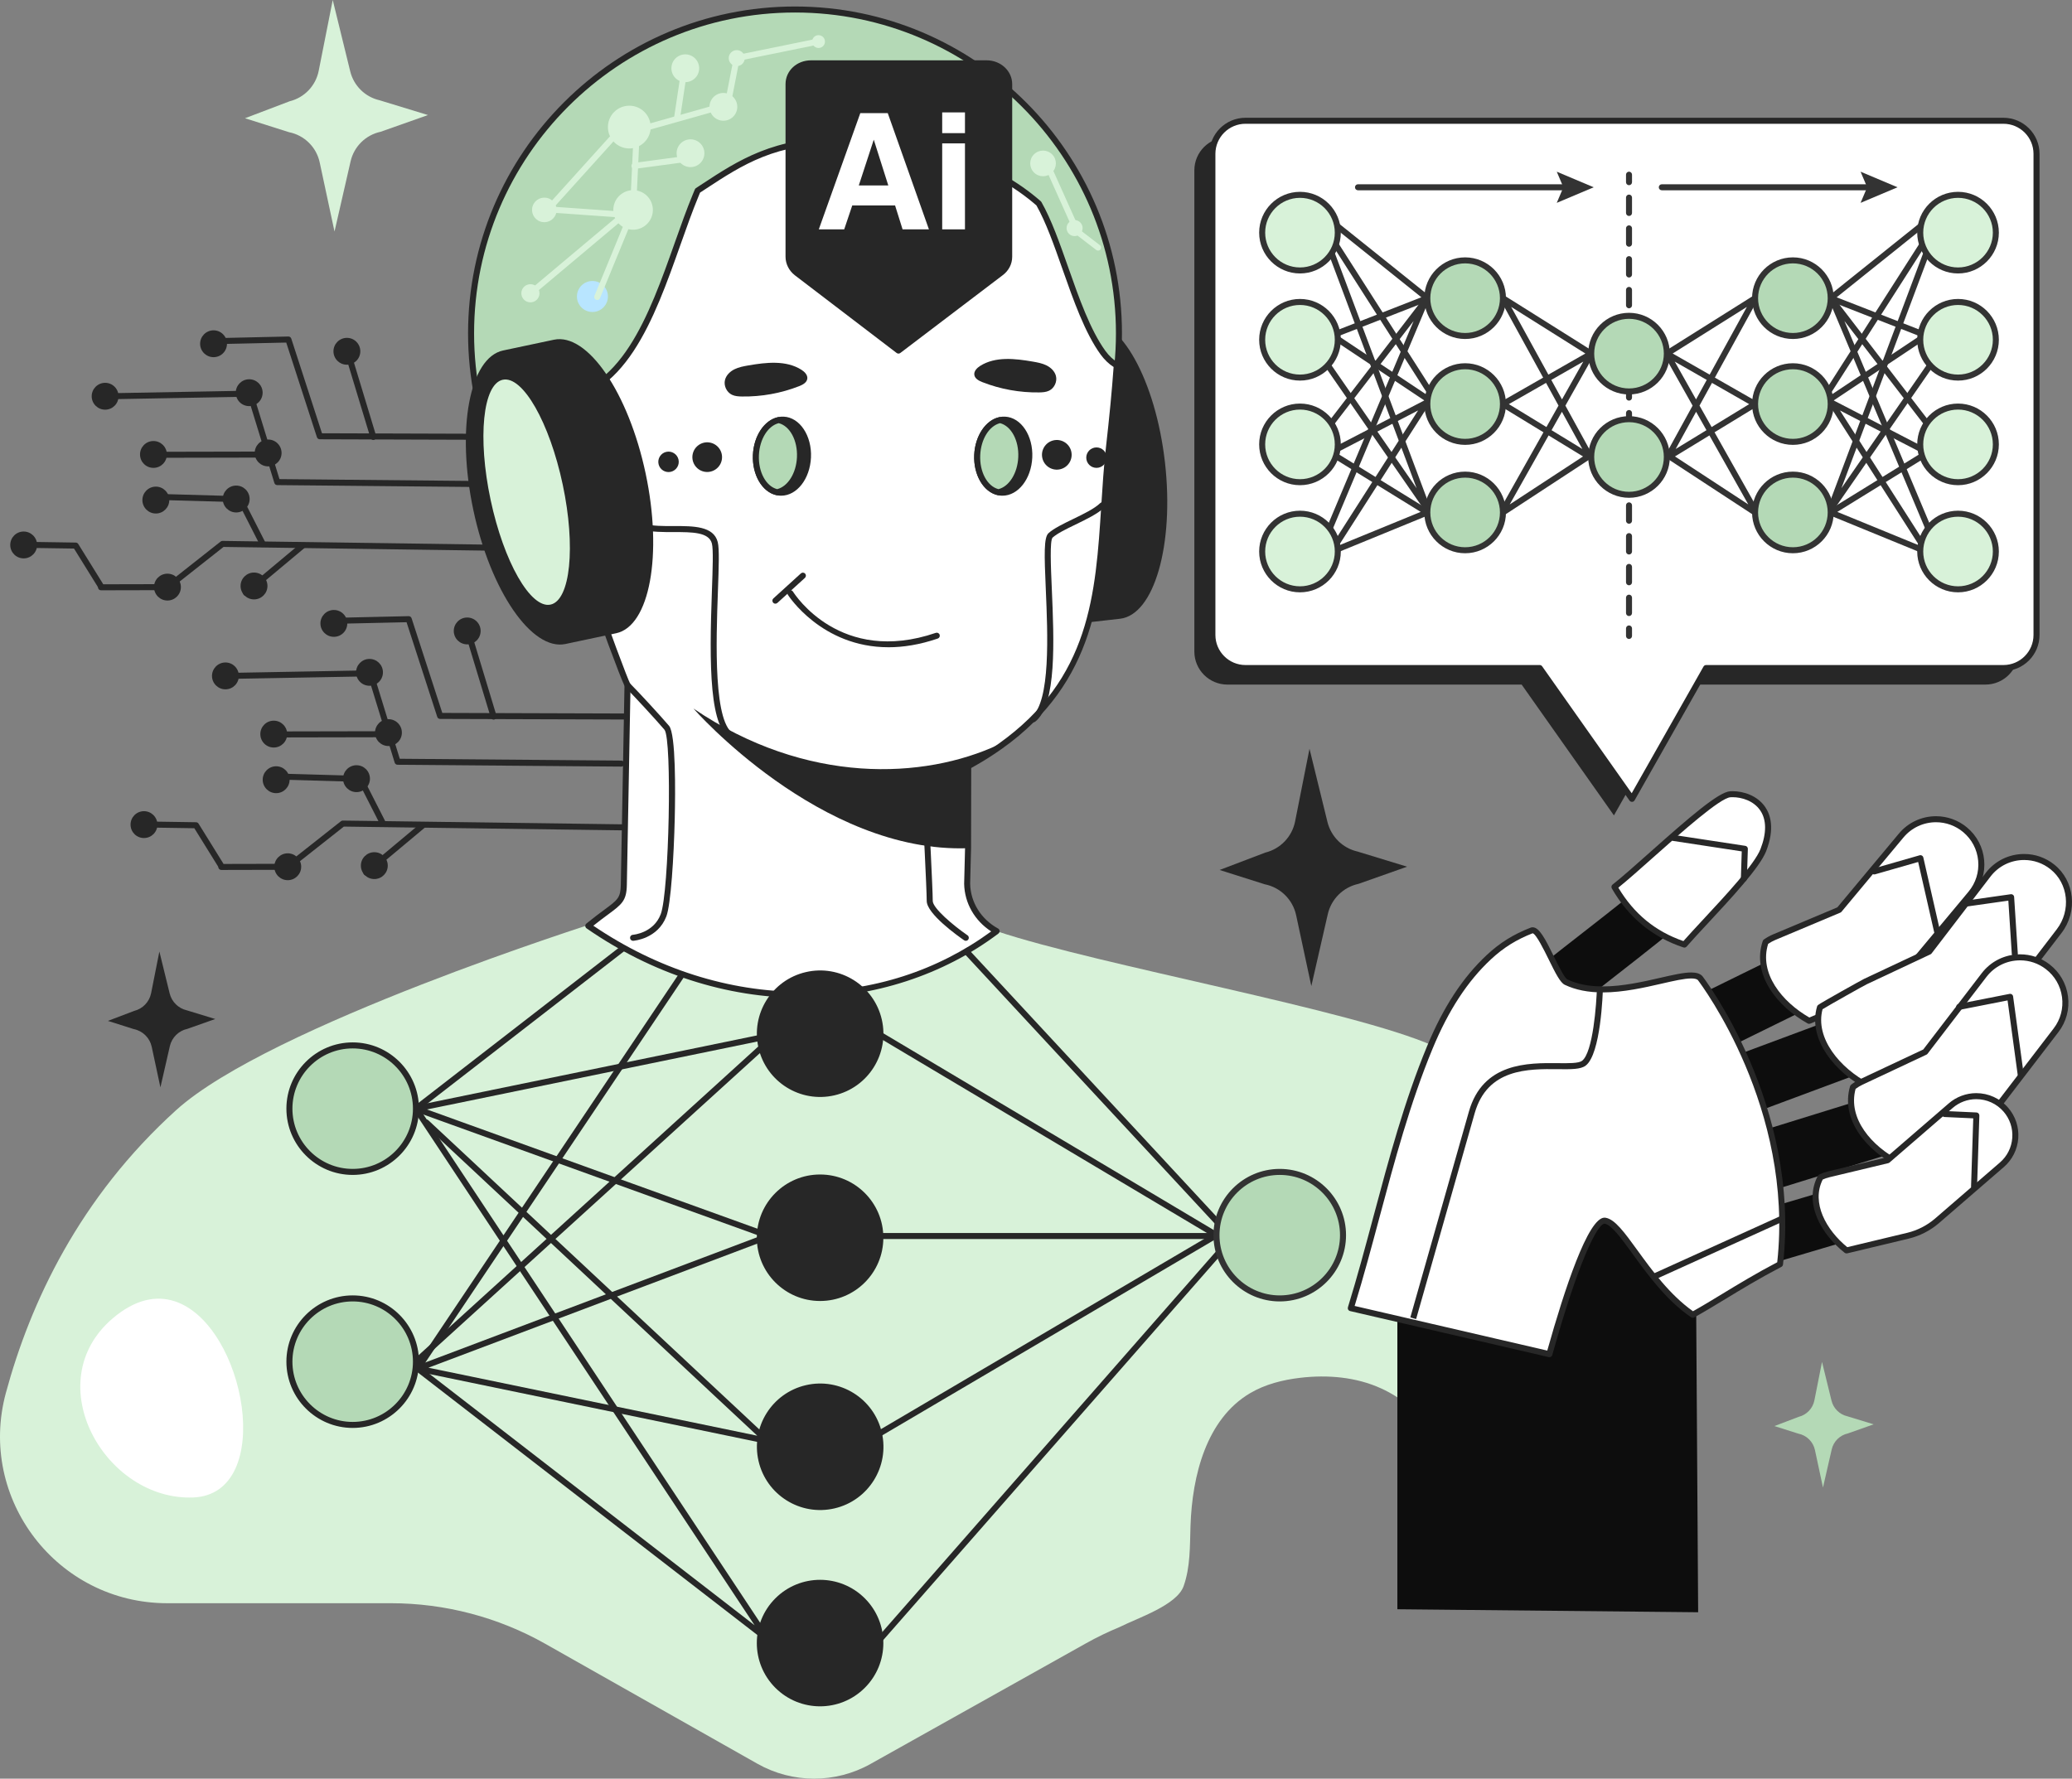 <?xml version="1.0" encoding="UTF-8"?><svg id="Layer_2" xmlns="http://www.w3.org/2000/svg" xmlns:xlink="http://www.w3.org/1999/xlink" viewBox="0 0 2157.63 1852.63"><rect x="0" y="0" width="2157.63" height="1852.63" fill="#808080" stroke="none"/><defs><clipPath id="clippath"><rect x="844.37" y="84.1" width="238.02" height="196.14" style="fill:none; stroke-width:0px;"/></clipPath><clipPath id="clippath-1"><rect x="844.37" y="84.1" width="238.02" height="196.14" style="fill:none; stroke-width:0px;"/></clipPath></defs><g id="_ÎÓÈ_1"><path d="M1232.54,1652.07c7.09-19.9,6.46-41.56,7.16-62.68,1.76-52.71,16.59-111.36,61.97-138.23,15.82-9.37,34.08-13.94,52.35-16.08,28.46-3.33,58.1-.84,84.17,11.05,40.84,18.62,68.33,57.64,90.24,96.82,15.03,26.87,28.72,55.94,28.58,86.74-.06,13.82-3.7,28.01-10.35,40.2h71.33s-40.72-542.89-125.28-580.48c-84.57-37.58-346.62-83.52-454.93-119.54l-415.78-9.4s-341.5,107.94-438.49,195.75c-100.89,91.35-151.93,200.49-177.4,294.64-29.88,110.43,53.63,219.02,168.03,219.02h232.89c56.41,0,111.86,14.59,160.96,42.36l220.69,124.81c36.53,20.66,81.19,20.75,117.81.25l224.54-125.74c11.28-6.31,22.9-11.9,34.77-16.82,19.14-9.65,59.66-22.75,66.76-42.69Z" style="fill:#d8f2d9; stroke-width:0px;"/><path d="M396.31,137.27l49.34-17.44-50.41-15.41c-15.04-3.44-26.85-15.07-30.53-30.06L346.48,0l-14.62,73.8c-3.08,15.56-14.9,27.92-30.31,31.7l-46.42,17.66,45.81,14.52c15.99,3.17,28.56,15.55,31.97,31.48l15.43,72.01,16.74-73.11c3.54-15.46,15.72-27.47,31.23-30.8Z" style="fill:#d8f2d9; stroke-width:0px;"/><path d="M1924.34,1493.01l26.76-9.46-27.34-8.36c-8.16-1.87-14.56-8.18-16.56-16.3l-9.89-40.34-7.93,40.03c-1.67,8.44-8.08,15.15-16.44,17.2l-25.18,9.58,24.85,7.88c8.67,1.72,15.49,8.43,17.34,17.08l8.37,39.06,9.08-39.66c1.92-8.39,8.53-14.9,16.94-16.7Z" style="fill:#b4d9b6; stroke-width:0px;"/><path d="M1414.68,920.6l50.56-17.87-51.65-15.79c-15.41-3.53-27.51-15.45-31.28-30.8l-18.69-76.2-14.99,75.62c-3.16,15.94-15.27,28.61-31.06,32.49l-47.56,18.1,46.94,14.88c16.38,3.25,29.26,15.93,32.76,32.26l15.81,73.79,17.15-74.92c3.63-15.84,16.11-28.15,32-31.56Z" style="fill:#272727; stroke-width:0px;"/><path d="M195.2,1071.61l28.94-10.23-29.57-9.04c-8.82-2.02-15.75-8.84-17.91-17.63l-10.7-43.62-8.58,43.29c-1.81,9.13-8.74,16.38-17.78,18.6l-27.23,10.36,26.87,8.52c9.38,1.86,16.75,9.12,18.75,18.47l9.05,42.24,9.82-42.89c2.08-9.07,9.22-16.12,18.32-18.06Z" style="fill:#272727; stroke-width:0px;"/><path d="M798.86,1710.05c-.67,0-1.35-.22-1.91-.65l-363.92-281.45c-1.31-1.01-1.61-2.85-.69-4.22l88.16-131.41-89.96-135.83c-.91-1.37-.6-3.2.69-4.21l381.85-295.8c1.21-.94,2.93-.86,4.06.19,1.12,1.05,1.32,2.76.46,4.03l-289.57,431.63,273.15,412.41c.54.56.88,1.33.88,2.17,0,1.73-1.4,3.13-3.13,3.13h-.06ZM439.17,1424.78l346.61,268.06-261.54-394.87-85.07,126.81ZM437.36,1155.45l86.91,131.23,277.33-413.38-364.25,282.16Z" style="fill:#272727; stroke-width:0px;"/><path d="M798.86,1503.88c-.21,0-.42-.02-.63-.06l-363.92-75.29c-1.37-.28-2.38-1.43-2.49-2.82-.11-1.39.71-2.68,2.02-3.17l197.1-74.4-57.19-53.43-138.49,125.9c-1.28,1.16-3.26,1.07-4.43-.21-1.16-1.28-1.07-3.26.21-4.43l138.12-125.56-127.39-119.02c-1.26-1.18-1.33-3.16-.15-4.43,1.18-1.27,3.17-1.33,4.43-.15l127.76,119.37,60.88-55.35-202.61-73.14c-1.32-.48-2.16-1.77-2.06-3.17.1-1.4,1.12-2.56,2.49-2.84l374.68-77.08c1.39-.28,2.78.39,3.42,1.65.64,1.26.36,2.79-.69,3.74l-163.34,148.49,155.13,56c1.23.44,2.06,1.61,2.07,2.92,0,1.31-.8,2.49-2.02,2.95l-159.19,60.09,158.43,148.03c1.02.96,1.29,2.48.64,3.73-.54,1.05-1.63,1.69-2.78,1.69ZM446.14,1424.58l342.43,70.84-152.54-142.52-189.89,71.68ZM578.39,1290.48l59.07,55.19,154.14-58.18-150.26-54.24-62.96,57.23ZM444.66,1155.59l195.26,70.49,157.33-143.03-352.59,72.54Z" style="fill:#272727; stroke-width:0px;"/><path d="M901.04,1727.98c-.73,0-1.47-.26-2.06-.78-1.3-1.14-1.43-3.12-.29-4.42l379.99-433.51-386.48-416.75c-1.17-1.27-1.1-3.25.17-4.43,1.27-1.18,3.25-1.1,4.43.17l388.4,418.82c1.09,1.17,1.12,2.99.06,4.19l-381.85,435.63c-.62.71-1.49,1.07-2.36,1.07Z" style="fill:#272727; stroke-width:0px;"/><path d="M902.83,1503.88c-1.07,0-2.12-.55-2.7-1.54-.88-1.49-.38-3.41,1.11-4.29l359.36-211.55-361.17-215.11c-1.49-.89-1.97-2.81-1.09-4.29.89-1.49,2.81-1.98,4.29-1.09l365.71,217.82c.95.57,1.53,1.59,1.53,2.7,0,1.1-.59,2.13-1.54,2.69l-363.92,214.23c-.5.29-1.05.43-1.58.43Z" style="fill:#272727; stroke-width:0px;"/><path d="M1282.89,1290.55h-374.68c-1.73,0-3.13-1.4-3.13-3.13s1.4-3.13,3.13-3.13h374.68c1.73,0,3.13,1.4,3.13,3.13s-1.4,3.13-3.13,3.13Z" style="fill:#272727; stroke-width:0px;"/><circle cx="367.26" cy="1154.76" r="65.88" transform="translate(-255.48 115.27) rotate(-13.28)" style="fill:#b4d9b6; stroke-width:0px;"/><path d="M367.26,1223.77c-38.06,0-69.02-30.96-69.02-69.02s30.96-69.01,69.02-69.01,69.01,30.96,69.01,69.01-30.96,69.02-69.01,69.02ZM367.26,1092.01c-34.6,0-62.75,28.15-62.75,62.75s28.15,62.75,62.75,62.75,62.75-28.15,62.75-62.75-28.15-62.75-62.75-62.75Z" style="fill:#272727; stroke-width:0px;"/><circle cx="367.26" cy="1418.29" r="65.88" style="fill:#b4d9b6; stroke-width:0px;"/><path d="M367.26,1487.3c-38.06,0-69.02-30.96-69.02-69.02s30.96-69.02,69.02-69.02,69.01,30.96,69.01,69.02-30.96,69.02-69.01,69.02ZM367.26,1355.54c-34.6,0-62.75,28.15-62.75,62.75s28.15,62.75,62.75,62.75,62.75-28.15,62.75-62.75-28.15-62.75-62.75-62.75Z" style="fill:#272727; stroke-width:0px;"/><circle cx="853.98" cy="1711.4" r="65.88" transform="translate(-960.02 1105.11) rotate(-45)" style="fill:#272727; stroke-width:0px;"/><circle cx="853.98" cy="1507.03" r="65.88" transform="translate(-318.36 231.87) rotate(-13.06)" style="fill:#272727; stroke-width:0px;"/><circle cx="853.98" cy="1289.21" r="65.88" style="fill:#272727; stroke-width:0px;"/><circle cx="853.98" cy="810.79" r="65.88" transform="translate(-161.08 213.87) rotate(-13.06)" style="fill:#b8e5ff; stroke-width:0px;"/><path d="M853.98,879.81c-38.06,0-69.02-30.96-69.02-69.01s30.96-69.02,69.02-69.02,69.01,30.96,69.01,69.02-30.96,69.01-69.01,69.01ZM853.98,748.04c-34.6,0-62.75,28.15-62.75,62.75s28.15,62.75,62.75,62.75,62.75-28.15,62.75-62.75-28.15-62.75-62.75-62.75Z" style="fill:#272727; stroke-width:0px;"/><path d="M490.45,507.2h-.03l-201.75-1.92c-1.36-.01-2.56-.91-2.96-2.21l-27.59-89.86-150.3,2.75h-.06c-1.7,0-3.1-1.36-3.13-3.07-.03-1.73,1.35-3.16,3.07-3.19l152.66-2.8h.06c1.37,0,2.59.9,2.99,2.21l27.6,89.92,199.46,1.9c1.73.02,3.12,1.43,3.1,3.16-.02,1.72-1.42,3.1-3.13,3.1Z" style="fill:#272727; stroke-width:0px;"/><path d="M156.36,476.85c-1.73,0-3.13-1.4-3.13-3.13,0-1.73,1.39-3.14,3.13-3.14l118.87-.24h0c1.73,0,3.13,1.4,3.13,3.13,0,1.73-1.39,3.14-3.13,3.14l-118.87.24h0Z" style="fill:#272727; stroke-width:0px;"/><path d="M555.66,458.25h0l-222.67-.7c-1.35,0-2.55-.88-2.97-2.17l-31.95-98.57-77.5,1.75h-.07c-1.7,0-3.09-1.36-3.13-3.06-.04-1.73,1.33-3.16,3.06-3.2l79.83-1.8c1.42-.02,2.62.85,3.05,2.17l31.97,98.62,220.4.69c1.73,0,3.13,1.41,3.12,3.14,0,1.73-1.41,3.12-3.13,3.12Z" style="fill:#272727; stroke-width:0px;"/><path d="M105.17,614.85c-1.73,0-3.13-1.4-3.13-3.13,0-1.73,1.39-3.14,3.13-3.14l68.35-.16,56.24-44.36c.55-.44,1.24-.67,1.94-.67h.04l281.72,3.96c1.73.02,3.11,1.45,3.09,3.17-.02,1.73-1.53,3.18-3.17,3.09l-280.61-3.94-56.22,44.34c-.55.43-1.23.67-1.93.67l-69.43.16h0Z" style="fill:#272727; stroke-width:0px;"/><path d="M104.47,612.71c-1.05,0-2.07-.53-2.66-1.48l-24.74-39.86-52.35-.79c-1.73-.03-3.11-1.45-3.09-3.18.03-1.73,1.39-3.01,3.18-3.09l54.06.82c1.07.02,2.05.57,2.62,1.48l25.64,41.31c.91,1.47.46,3.4-1.01,4.31-.51.32-1.09.47-1.65.47Z" style="fill:#272727; stroke-width:0px;"/><path d="M273.7,569.82c-1.14,0-2.24-.62-2.8-1.71l-22.93-45.04-89.48-2.55c-1.73-.05-3.09-1.49-3.04-3.22.05-1.73,1.57-2.96,3.22-3.04l91.34,2.61c1.15.03,2.18.69,2.7,1.71l23.77,46.69c.78,1.54.17,3.43-1.37,4.21-.46.23-.94.34-1.42.34Z" style="fill:#272727; stroke-width:0px;"/><path d="M24.45,553.63c-7.73.1-13.89,6.46-13.78,14.18.1,7.73,6.42,13.89,14.15,13.79,7.72-.1,13.92-6.42,13.82-14.15-.1-7.73-6.46-13.92-14.18-13.82Z" style="fill:#272727; stroke-width:0px;"/><path d="M174.18,597.53c-7.73.1-13.92,6.42-13.82,14.15s6.46,13.92,14.18,13.82c7.73-.1,13.92-6.46,13.82-14.18-.1-7.73-6.46-13.89-14.18-13.79Z" style="fill:#272727; stroke-width:0px;"/><path d="M264.33,596.35c-7.73.1-13.92,6.42-13.82,14.15.1,7.73,6.46,13.92,14.18,13.82,7.73-.1,13.92-6.46,13.82-14.18-.1-7.73-6.46-13.89-14.18-13.79Z" style="fill:#272727; stroke-width:0px;"/><path d="M162.1,506.86c-7.72.1-13.92,6.46-13.82,14.18.1,7.73,6.46,13.92,14.18,13.82,7.73-.1,13.92-6.46,13.82-14.18s-6.46-13.92-14.18-13.82Z" style="fill:#272727; stroke-width:0px;"/><path d="M245.77,505.77c-7.73.1-13.92,6.46-13.82,14.18s6.46,13.92,14.18,13.82c7.72-.1,13.92-6.46,13.82-14.18-.1-7.73-6.46-13.92-14.18-13.82Z" style="fill:#272727; stroke-width:0px;"/><path d="M159.59,459.36c-7.73.1-13.89,6.46-13.78,14.18.1,7.73,6.42,13.89,14.15,13.79,7.72-.1,13.92-6.42,13.82-14.15-.1-7.73-6.46-13.92-14.18-13.82Z" style="fill:#272727; stroke-width:0px;"/><path d="M259.3,395.04c-7.72.1-13.89,6.42-13.79,14.15.1,7.76,6.42,13.92,14.15,13.82,7.73-.1,13.92-6.42,13.82-14.18-.1-7.73-6.46-13.89-14.18-13.79Z" style="fill:#272727; stroke-width:0px;"/><path d="M222.21,344.06c-7.72.1-13.92,6.46-13.82,14.18.1,7.73,6.46,13.89,14.18,13.79,7.73-.1,13.89-6.42,13.79-14.15-.1-7.73-6.42-13.92-14.15-13.82Z" style="fill:#272727; stroke-width:0px;"/><path d="M361.06,351.91c-7.72.1-13.92,6.46-13.82,14.18.1,7.73,6.46,13.89,14.18,13.79,7.73-.1,13.89-6.42,13.79-14.15-.1-7.73-6.42-13.92-14.15-13.82Z" style="fill:#272727; stroke-width:0px;"/><path d="M109.3,398.74c-7.73.1-13.92,6.46-13.82,14.18.1,7.73,6.46,13.89,14.18,13.79,7.72-.1,13.89-6.42,13.79-14.15-.1-7.73-6.42-13.92-14.15-13.82Z" style="fill:#272727; stroke-width:0px;"/><path d="M279.05,457.8c-7.73.1-13.92,6.46-13.82,14.18.1,7.73,6.46,13.89,14.18,13.79,7.72-.1,13.89-6.42,13.79-14.15-.1-7.73-6.42-13.92-14.15-13.82Z" style="fill:#272727; stroke-width:0px;"/><path d="M388.75,458.26c-1.35,0-2.59-.87-3-2.22l-27.53-90.97c-.5-1.66.43-3.4,2.09-3.91,1.66-.5,3.4.43,3.91,2.09l27.53,90.97c.5,1.66-.43,3.4-2.09,3.91-.3.09-.61.13-.91.13Z" style="fill:#272727; stroke-width:0px;"/><path d="M256.21,620.69c-.9,0-1.79-.38-2.41-1.12-1.11-1.33-.93-3.3.39-4.41l59.07-49.36c1.34-1.11,3.31-.93,4.41.39,1.11,1.33.93,3.3-.39,4.41l-59.07,49.36c-.59.49-1.3.73-2.01.73Z" style="fill:#272727; stroke-width:0px;"/><path d="M647.05,798.48h-.02l-233.07-1.92c-1.37-.01-2.57-.91-2.97-2.21l-27.59-89.86-150.3,2.75h-.06c-1.7,0-3.1-1.36-3.13-3.07-.03-1.73,1.35-3.16,3.07-3.19l152.66-2.8h.06c1.37,0,2.59.9,2.99,2.21l27.6,89.92,230.77,1.9c1.73.02,3.12,1.43,3.11,3.16-.02,1.72-1.41,3.11-3.13,3.11Z" style="fill:#272727; stroke-width:0px;"/><path d="M281.64,768.13c-1.73,0-3.13-1.4-3.13-3.13,0-1.73,1.39-3.14,3.13-3.14l118.87-.24c1.77.06,3.14,1.39,3.14,3.13,0,1.73-1.39,3.14-3.13,3.14l-118.87.24h0Z" style="fill:#272727; stroke-width:0px;"/><path d="M680.95,749.53h0l-222.67-.7c-1.35,0-2.55-.88-2.97-2.17l-31.95-98.57-77.5,1.75h-.07c-1.7,0-3.09-1.35-3.13-3.06-.04-1.73,1.33-3.16,3.06-3.2l79.83-1.8c1.32-.07,2.62.85,3.05,2.17l31.97,98.62,220.4.69c1.73,0,3.13,1.41,3.12,3.14,0,1.73-1.41,3.12-3.13,3.12Z" style="fill:#272727; stroke-width:0px;"/><path d="M230.46,906.14c-1.73,0-3.13-1.4-3.13-3.13,0-1.73,1.39-3.14,3.13-3.14l68.35-.16,56.24-44.36c.57-.45,1.21-.65,1.98-.67l294.25,3.96c1.73.02,3.11,1.44,3.09,3.17-.02,1.72-1.42,3.09-3.13,3.09h-.04l-293.14-3.94-56.22,44.34c-.55.43-1.23.67-1.93.67l-69.43.16h0Z" style="fill:#272727; stroke-width:0px;"/><path d="M229.75,904c-1.05,0-2.07-.53-2.66-1.48l-24.74-39.86-52.35-.79c-1.73-.03-3.11-1.45-3.09-3.18.03-1.73,1.34-3.1,3.18-3.09l54.06.82c1.07.02,2.05.58,2.62,1.48l25.64,41.31c.91,1.47.46,3.4-1.01,4.31-.51.32-1.09.47-1.65.47Z" style="fill:#272727; stroke-width:0px;"/><path d="M398.98,861.1c-1.14,0-2.24-.62-2.8-1.71l-22.93-45.04-89.48-2.55c-1.73-.05-3.09-1.49-3.04-3.22.05-1.73,1.43-3.05,3.22-3.04l91.34,2.61c1.15.03,2.18.69,2.7,1.71l23.77,46.69c.78,1.54.17,3.43-1.37,4.21-.46.23-.94.34-1.42.34Z" style="fill:#272727; stroke-width:0px;"/><path d="M149.73,844.91c-7.73.1-13.89,6.46-13.78,14.18.1,7.73,6.42,13.89,14.15,13.79,7.72-.1,13.92-6.42,13.82-14.15-.1-7.73-6.46-13.92-14.18-13.82Z" style="fill:#272727; stroke-width:0px;"/><path d="M299.46,888.81c-7.73.1-13.92,6.42-13.82,14.15.1,7.73,6.46,13.92,14.18,13.82,7.73-.1,13.92-6.46,13.82-14.18-.1-7.73-6.46-13.89-14.18-13.79Z" style="fill:#272727; stroke-width:0px;"/><path d="M389.61,887.64c-7.73.1-13.92,6.42-13.82,14.15.1,7.73,6.46,13.92,14.18,13.82,7.73-.1,13.92-6.46,13.82-14.18-.1-7.73-6.46-13.89-14.18-13.79Z" style="fill:#272727; stroke-width:0px;"/><path d="M287.38,798.14c-7.72.1-13.92,6.46-13.82,14.18.1,7.73,6.46,13.92,14.18,13.82,7.73-.1,13.92-6.46,13.82-14.18-.1-7.73-6.46-13.92-14.18-13.82Z" style="fill:#272727; stroke-width:0px;"/><path d="M371.05,797.05c-7.73.1-13.92,6.46-13.82,14.18.1,7.73,6.46,13.92,14.18,13.82,7.72-.1,13.92-6.46,13.82-14.18-.1-7.73-6.46-13.92-14.18-13.82Z" style="fill:#272727; stroke-width:0px;"/><path d="M284.87,750.64c-7.73.1-13.89,6.46-13.78,14.18s6.42,13.89,14.15,13.79c7.72-.1,13.92-6.42,13.82-14.15-.1-7.73-6.46-13.92-14.18-13.82Z" style="fill:#272727; stroke-width:0px;"/><path d="M384.58,686.32c-7.72.1-13.89,6.42-13.79,14.15.1,7.76,6.42,13.92,14.15,13.82,7.73-.1,13.92-6.42,13.82-14.18-.1-7.73-6.46-13.89-14.18-13.79Z" style="fill:#272727; stroke-width:0px;"/><path d="M347.49,635.34c-7.72.1-13.92,6.46-13.82,14.18.1,7.73,6.46,13.89,14.18,13.79,7.73-.1,13.89-6.42,13.79-14.15-.1-7.73-6.42-13.92-14.15-13.82Z" style="fill:#272727; stroke-width:0px;"/><path d="M486.35,643.19c-7.72.1-13.92,6.46-13.82,14.18.1,7.73,6.46,13.89,14.18,13.79,7.73-.1,13.89-6.42,13.79-14.15s-6.42-13.92-14.15-13.82Z" style="fill:#272727; stroke-width:0px;"/><path d="M234.58,690.02c-7.73.1-13.92,6.46-13.82,14.18.1,7.73,6.46,13.89,14.18,13.79,7.72-.1,13.89-6.42,13.79-14.15-.1-7.73-6.42-13.92-14.15-13.82Z" style="fill:#272727; stroke-width:0px;"/><path d="M404.34,749.09c-7.73.1-13.92,6.46-13.82,14.18.1,7.73,6.46,13.89,14.18,13.79,7.72-.1,13.89-6.42,13.79-14.15-.1-7.73-6.42-13.92-14.15-13.82Z" style="fill:#272727; stroke-width:0px;"/><path d="M514.03,749.54c-1.35,0-2.59-.87-3-2.22l-27.53-90.97c-.5-1.66.43-3.4,2.09-3.91,1.66-.5,3.4.44,3.91,2.09l27.53,90.97c.5,1.66-.43,3.4-2.09,3.91-.3.09-.61.13-.91.13Z" style="fill:#272727; stroke-width:0px;"/><path d="M381.49,911.97c-.9,0-1.79-.38-2.41-1.12-1.11-1.33-.93-3.3.39-4.41l59.07-49.36c1.33-1.11,3.3-.93,4.41.39,1.11,1.33.93,3.3-.39,4.41l-59.07,49.36c-.59.49-1.3.73-2.01.73Z" style="fill:#272727; stroke-width:0px;"/><path d="M1131.06,333.94c35.55-4.01,72.31,62.07,82.06,147.77,9.76,85.74-11.24,158.71-46.79,162.76-9.7,1.09-44,4.98-53.65,6.11-35.55,4.01-72.05-62.43-81.8-148.13-9.71-85.71,10.99-158.35,46.49-162.4,9.65-1.09,44.01-4.98,53.7-6.12Z" style="fill:#272727; stroke-width:0px;"/><circle cx="827.87" cy="347.22" r="337.32" style="fill:#b4d9b6; stroke-width:0px;"/><path d="M827.87,687.68c-187.73,0-340.46-152.73-340.46-340.46S640.14,6.77,827.87,6.77s340.46,152.73,340.46,340.46-152.73,340.46-340.46,340.46ZM827.87,13.03c-184.28,0-334.19,149.92-334.19,334.19s149.92,334.19,334.19,334.19,334.19-149.92,334.19-334.19S1012.15,13.03,827.87,13.03Z" style="fill:#272727; stroke-width:0px;"/><path d="M1162.86,380.59c-1.84,26.28-4.64,54.97-8.18,86.3-12.46,110.65,4.81,226.44-112.92,310.27-10.15,7.25-21.27,14.23-33.53,20.94l-.17,85.37-.95,37.09c.53,22.61,14.1,40.16,30.67,49.32-109.1,82.38-278.43,96.15-425.18-5.48,29.75-24.27,36.63-22.58,36.99-42.72l3.84-208.04c-6.55-12.59-77.62-205.87-99.43-299.58,108.28,19.17,133.76-122.04,170.33-210.44.67-1.74,1.37-3.41,2.1-5.08,39.88-26.02,77.05-53.44,149.62-51.63,101.53,2.61,162.05,26.95,205.63,65.06,23.28,40.75,38.31,115.86,66.8,155.3,4.38,6.01,9.18,10.29,14.36,13.33Z" style="fill:#fff; stroke-width:0px;"/><path d="M834.3,1039.31c-77.87,0-155.14-25.01-223.48-72.34-.81-.56-1.31-1.47-1.35-2.45-.04-.98.39-1.93,1.15-2.55,7.62-6.22,13.72-10.73,18.63-14.35,14.04-10.37,16.96-12.52,17.21-26l3.83-207.28c-9.38-19.62-78.07-208.19-99.33-299.58-.24-1.02.05-2.1.78-2.87.72-.76,1.76-1.13,2.82-.93,6.44,1.14,12.75,1.72,18.76,1.72,72.69,0,102.76-84.86,129.29-159.73,6.36-17.96,12.38-34.92,18.84-50.54.66-1.71,1.38-3.43,2.13-5.14.24-.56.65-1.03,1.15-1.36l6.81-4.46c36.98-24.29,75.3-49.33,144.61-47.68,93,2.39,158.97,23.3,207.62,65.83.26.23.49.5.66.8,10.36,18.13,18.91,42.4,27.95,68.1,11.28,32.03,22.94,65.16,38.66,86.92,3.92,5.39,8.31,9.47,13.41,12.46,1.03.6,1.62,1.73,1.54,2.92-1.72,24.58-4.4,52.85-8.2,86.44-2.23,19.82-3.53,40.16-4.78,59.83-5.73,89.98-11.66,183.02-109.44,252.64-9.92,7.08-20.75,13.89-32.22,20.24l-.16,83.52-.95,37.17c.46,19.26,11.32,36.7,29.05,46.49.93.51,1.54,1.46,1.61,2.52.08,1.06-.39,2.08-1.24,2.72-57.16,43.16-130.09,66.93-205.37,66.93ZM617.84,964.19c66.42,45.06,141.18,68.85,216.46,68.85s142.35-22.3,197.86-62.89c-17.26-11.21-27.7-29.4-28.17-49.52l.95-37.25.17-85.29c0-1.14.63-2.19,1.63-2.74,11.86-6.49,23.03-13.47,33.22-20.74,95.35-67.89,100.92-155.35,106.82-247.94,1.26-19.74,2.56-40.16,4.81-60.13,3.69-32.64,6.33-60.24,8.04-84.28-5.15-3.32-9.62-7.64-13.64-13.15-16.26-22.51-28.07-56.07-39.5-88.52-8.87-25.2-17.26-49.02-27.22-66.61-47.45-41.28-112.05-61.6-203.25-63.94-67.44-1.68-103.16,21.79-141.02,46.65l-6.03,3.95c-.58,1.35-1.14,2.7-1.68,4.1-6.43,15.55-12.41,32.43-18.75,50.31-27.22,76.82-58.08,163.9-135.19,163.9-4.91,0-10-.36-15.19-1.08,22.91,94.93,92.3,283.2,98.08,294.32.24.47.36.98.35,1.5l-3.84,208.04c-.3,16.57-5.2,20.18-19.75,30.93-4.13,3.05-9.12,6.73-15.13,11.53Z" style="fill:#272727; stroke-width:0px;"/><path d="M1071.82,476.38c-.97,21.01-13.89,37.47-28.86,36.77-1.1-.07-2.17-.2-3.24-.43-13.36-2.87-23.01-19.37-22.11-38.84.83-18.57,11.05-33.63,23.75-36.34,1.67-.37,3.37-.5,5.11-.43,15,.7,26.32,18.3,25.35,39.28Z" style="fill:#272727; stroke-width:0px;"/><path d="M1043.88,516.3c-.35,0-.71,0-1.07-.02-1.36-.08-2.58-.25-3.76-.5-14.97-3.22-25.53-21.29-24.57-42.05.89-19.7,11.91-36.21,26.22-39.26,1.84-.41,3.85-.59,5.88-.5,16.7.78,29.41,19.87,28.36,42.55-1.03,22.31-14.68,39.78-31.07,39.78ZM1045.63,440.21c-1.25,0-2.46.13-3.59.38-11.59,2.47-20.54,16.52-21.29,33.42-.82,17.74,7.62,33.05,19.64,35.64.87.19,1.77.31,2.77.37.21,0,.47.02.73.02,12.82,0,23.95-15.16,24.81-33.8.89-19.23-9.15-35.39-22.37-36.01h-.69Z" style="fill:#272727; stroke-width:0px;"/><path d="M1063.47,476.38c-.83,18.57-11.05,33.63-23.75,36.34-13.36-2.87-23.01-19.37-22.11-38.84.83-18.57,11.05-33.63,23.75-36.34,13.36,2.87,23.01,19.4,22.11,38.84Z" style="fill:#b4d9b6; stroke-width:0px;"/><path d="M1039.72,515.85c-.22,0-.44-.02-.66-.07-14.98-3.22-25.54-21.29-24.58-42.05.89-19.7,11.91-36.21,26.22-39.26.43-.09.87-.09,1.31,0,14.98,3.22,25.55,21.3,24.58,42.05-.89,19.69-11.91,36.21-26.22,39.25-.22.05-.43.07-.65.07ZM1041.35,440.75c-11.25,2.84-19.87,16.68-20.61,33.26-.81,17.41,7.31,32.5,18.98,35.48,11.25-2.85,19.87-16.69,20.62-33.26.81-17.41-7.32-32.5-18.99-35.48Z" style="fill:#272727; stroke-width:0px;"/><path d="M841.37,476.38c-.97,21.01-13.89,37.47-28.86,36.77-1.1-.07-2.17-.2-3.24-.43-13.36-2.87-23.01-19.37-22.11-38.84.83-18.57,11.05-33.63,23.75-36.34,1.67-.37,3.37-.5,5.11-.43,15,.7,26.32,18.3,25.35,39.28Z" style="fill:#272727; stroke-width:0px;"/><path d="M813.43,516.3c-.35,0-.71,0-1.07-.02-1.37-.08-2.58-.25-3.76-.5-14.96-3.22-25.53-21.29-24.57-42.05.89-19.7,11.91-36.21,26.22-39.26,1.84-.41,3.85-.59,5.88-.5,16.7.78,29.41,19.87,28.36,42.55-1.03,22.31-14.67,39.78-31.06,39.78ZM815.18,440.21c-1.25,0-2.46.13-3.59.38-11.59,2.47-20.54,16.52-21.3,33.42-.82,17.74,7.63,33.05,19.64,35.64.87.19,1.77.31,2.77.37.21,0,.47.02.73.02,12.82,0,23.95-15.16,24.81-33.8.89-19.23-9.14-35.39-22.36-36.01h-.69Z" style="fill:#272727; stroke-width:0px;"/><path d="M833.02,476.38c-.83,18.57-11.05,33.63-23.75,36.34-13.36-2.87-23.01-19.37-22.11-38.84.83-18.57,11.05-33.63,23.75-36.34,13.36,2.87,23.01,19.4,22.11,38.84Z" style="fill:#b4d9b6; stroke-width:0px;"/><path d="M809.27,515.85c-.22,0-.44-.02-.66-.07-14.97-3.22-25.54-21.29-24.58-42.05.89-19.7,11.91-36.21,26.22-39.26.43-.09.87-.09,1.31,0,14.98,3.22,25.54,21.29,24.58,42.05-.89,19.69-11.91,36.21-26.22,39.25-.22.05-.43.07-.65.07ZM810.9,440.75c-11.25,2.84-19.87,16.68-20.62,33.26-.8,17.41,7.32,32.5,18.99,35.48,11.25-2.85,19.87-16.69,20.62-33.26.8-17.41-7.32-32.5-18.99-35.48Z" style="fill:#272727; stroke-width:0px;"/><path d="M840.63,394.65c-.62,3.92-4.77,6.12-8.46,7.57-18.88,7.39-39.21,11.07-59.49,10.77-3.59-.05-7.3-.26-10.53-1.82-5.57-2.69-8.74-9.57-7.17-15.55,1.29-4.9,5.29-8.72,9.82-10.98,4.53-2.26,9.59-3.18,14.58-4.04,18.59-3.2,39.11-5.55,55.08,4.49,3.41,2.14,6.81,5.59,6.18,9.56Z" style="fill:#272727; stroke-width:0px;"/><path d="M1014.6,390.54c.62,3.89,4.73,6.07,8.39,7.5,18.73,7.33,38.89,10.98,59,10.69,3.56-.05,7.24-.25,10.45-1.8,5.52-2.67,8.67-9.49,7.11-15.42-1.28-4.86-5.25-8.65-9.74-10.89-4.49-2.24-9.51-3.16-14.46-4.01-18.43-3.17-38.79-5.51-54.62,4.45-3.38,2.13-6.75,5.54-6.13,9.48Z" style="fill:#272727; stroke-width:0px;"/><path d="M925.14,674.16c-69.69,0-104.32-54.01-104.73-54.68-.91-1.47-.46-3.4,1-4.31,1.47-.91,3.4-.47,4.32,1,1.97,3.16,49.49,76.9,148.76,42.99,1.64-.55,3.42.31,3.98,1.95.56,1.64-.31,3.42-1.95,3.98-18.84,6.44-35.96,9.08-51.37,9.08Z" style="fill:#272727; stroke-width:0px;"/><path d="M807.43,628.77c-.85,0-1.7-.35-2.32-1.02-1.16-1.28-1.07-3.26.21-4.43l28.66-26.06c1.28-1.16,3.26-1.07,4.43.21,1.16,1.28,1.07,3.26-.21,4.43l-28.66,26.06c-.6.54-1.36.81-2.11.81Z" style="fill:#272727; stroke-width:0px;"/><path d="M1041.76,777.16c-10.15,7.25-21.27,14.23-33.53,20.94l-.17,85.37c-153.97,5.54-285.96-145.48-285.96-145.48,118.03,80.16,240.48,73.48,317.28,37.84l2.37,1.34Z" style="fill:#272727; stroke-width:0px;"/><path d="M523.93,365.04c-34.99,7.46-48.93,81.78-31.04,166.16,17.9,84.42,60.93,146.98,95.93,139.57,9.54-2.03,43.32-9.21,52.82-11.2,34.99-7.46,48.57-82.04,30.68-166.41-17.94-84.37-60.57-146.72-95.53-139.31-9.5,2.03-43.32,9.21-52.87,11.2Z" style="fill:#272727; stroke-width:0px;"/><path d="M510.87,520.6c-13.73-64.67-8.04-120.68,12.71-125.06,20.74-4.42,48.65,44.44,62.38,109.11,13.73,64.67,8.04,120.68-12.7,125.1-20.75,4.37-48.66-44.48-62.39-109.15Z" style="fill:#d8f2d9; stroke-width:0px;"/><path d="M764.41,771.18c-.37,0-.74-.06-1.1-.2-25.12-9.42-24.73-79-21.98-155.66.83-23.06,1.54-42.98,0-49.14-3-12-20.67-11.97-39.62-11.98-11.24.03-22.86.02-32.69-2.44-1.68-.42-2.7-2.12-2.28-3.8.42-1.68,2.12-2.71,3.8-2.28,9.09,2.27,20.36,2.32,31.17,2.25,20.37-.05,41.51-.03,45.7,16.72,1.76,7.01,1.09,25.41.18,50.88-1.89,52.72-5.06,140.95,17.92,149.56,1.62.61,2.44,2.41,1.83,4.03-.47,1.26-1.67,2.03-2.93,2.03Z" style="fill:#272727; stroke-width:0px;"/><path d="M1076.14,752.25c-.92,0-1.83-.4-2.45-1.17-1.08-1.35-.86-3.32.49-4.4,19.92-15.93,16.86-86.38,14.83-132.99-1.58-36.28-2.11-53.91,2.84-58.37,5.56-5,15.24-9.69,25.49-14.66,11.03-5.34,22.43-10.86,28.41-16.7,1.24-1.21,3.23-1.19,4.43.05,1.21,1.24,1.19,3.22-.05,4.43-6.71,6.55-18.58,12.31-30.05,17.86-9.84,4.77-19.13,9.26-24.03,13.68-2.95,3.33-1.8,29.96-.77,53.44,2.33,53.57,5.22,120.24-17.17,138.16-.58.46-1.27.69-1.95.69Z" style="fill:#272727; stroke-width:0px;"/><path d="M659.21,979.92c-1.63,0-3-1.26-3.12-2.91-.13-1.73,1.17-3.22,2.9-3.35.87-.07,21.52-1.86,29.03-21.38,8.79-22.85,12.02-182.73,3.89-192.22-9.6-11.19-29.38-32.68-40.7-44.23-1.21-1.23-1.19-3.22.04-4.43,1.23-1.21,3.21-1.2,4.43.04,11.41,11.62,31.32,33.27,40.99,44.54,7.22,8.42,6.58,69.97,5.97,96.04-.95,40.87-4.1,90.38-8.77,102.5-8.96,23.3-33.39,25.3-34.43,25.38-.08,0-.15,0-.23,0Z" style="fill:#272727; stroke-width:0px;"/><path d="M1005.72,979.92c-.61,0-1.23-.18-1.77-.55-6.5-4.48-38.93-27.5-38.93-40.99,0-12.3-4.13-91.72-4.17-92.52-.09-1.73,1.24-3.2,2.97-3.29,1.68-.16,3.2,1.24,3.29,2.97.17,3.28,4.18,80.38,4.18,92.84,0,7.5,21.18,25.47,36.22,35.83,1.43.98,1.78,2.93.8,4.36-.61.88-1.58,1.35-2.58,1.35Z" style="fill:#272727; stroke-width:0px;"/><circle cx="736.44" cy="476.23" r="15.45" transform="translate(-138.31 539.03) rotate(-37)" style="fill:#272727; stroke-width:0px;"/><circle cx="1100.49" cy="473.72" r="15.45" transform="translate(-81.37 277.01) rotate(-13.84)" style="fill:#272727; stroke-width:0px;"/><circle cx="696.16" cy="481.03" r="10.65" transform="translate(-91.56 171.97) rotate(-13.22)" style="fill:#272727; stroke-width:0px;"/><circle cx="1141.82" cy="476.64" r="10.65" transform="translate(-72.86 241.06) rotate(-11.68)" style="fill:#272727; stroke-width:0px;"/><path d="M844.59,65.96h182.85c13.12,0,23.46,9.78,23.46,21.62v179.82c0,6.43-3.08,12.62-8.66,16.74l-106.63,81.02-106.1-81.02c-5.29-4.12-8.37-10.31-8.37-16.74V87.59c0-12.09,10.33-21.62,23.46-21.62Z" style="fill:#272727; stroke-width:0px;"/><path d="M935.6,368.3c-.67,0-1.34-.21-1.9-.64l-106.1-81.02c-6.02-4.69-9.6-11.87-9.6-19.23V87.59c0-13.88,11.68-24.76,26.59-24.76h182.85c14.66,0,26.59,11.11,26.59,24.76v179.82c0,7.58-3.62,14.6-9.93,19.26l-106.59,81c-.56.43-1.23.64-1.9.64ZM844.59,69.1c-11.4,0-20.32,8.12-20.32,18.49v179.82c0,5.44,2.68,10.78,7.16,14.27l104.18,79.56,104.73-79.58c4.73-3.49,7.43-8.67,7.43-14.24V87.59c0-10.2-9.12-18.49-20.33-18.49h-182.85Z" style="fill:#272727; stroke-width:0px;"/><g style="clip-path:url(#clippath);"><path d="M924.44,117.81l42.88,121.08h-27.44l-7.81-24.89h-44.6l-8.37,24.89h-26.46l43.22-121.08h28.58ZM909.88,145.49l-15.59,47.66h30.71l-15.12-47.66Z" style="fill:#fff; stroke-width:0px;"/></g><g style="clip-path:url(#clippath-1);"><path d="M1004.85,149.35v89.55h-23.72v-89.55h23.72ZM1004.85,117.07v21.6h-23.72v-21.6h23.72Z" style="fill:#fff; stroke-width:0px;"/></g><circle cx="616.91" cy="308.82" r="16.14" style="fill:#b8e5ff; stroke-width:0px;"/><circle cx="659.21" cy="218.64" r="20.6" transform="translate(236.85 769.98) rotate(-70.89)" style="fill:#d8f2d9; stroke-width:0px;"/><circle cx="566.81" cy="218.64" r="12.8" transform="translate(173.38 681.55) rotate(-70.73)" style="fill:#d8f2d9; stroke-width:0px;"/><circle cx="552.34" cy="305.48" r="9.46" transform="translate(-41.69 92.12) rotate(-9.19)" style="fill:#d8f2d9; stroke-width:0px;"/><circle cx="655.31" cy="132.36" r="22.27" style="fill:#d8f2d9; stroke-width:0px;"/><circle cx="753.28" cy="111.21" r="14.47" transform="translate(-2.15 206.73) rotate(-15.6)" style="fill:#d8f2d9; stroke-width:0px;"/><circle cx="713.62" cy="71.13" r="14.47" transform="translate(-2.05 117.35) rotate(-9.39)" style="fill:#d8f2d9; stroke-width:0px;"/><circle cx="719.05" cy="159.64" r="14.47" transform="translate(-17.51 158.59) rotate(-12.44)" style="fill:#d8f2d9; stroke-width:0px;"/><circle cx="767.2" cy="60.55" r="8.35" style="fill:#d8f2d9; stroke-width:0px;"/><path d="M845.69,43.3c0,3.69,2.99,6.68,6.68,6.68s6.68-2.99,6.68-6.68-2.99-6.68-6.68-6.68-6.68,2.99-6.68,6.68Z" style="fill:#d8f2d9; stroke-width:0px;"/><circle cx="1086.15" cy="170.21" r="13.36" transform="translate(197.77 817.88) rotate(-45)" style="fill:#d8f2d9; stroke-width:0px;"/><circle cx="1119" cy="237.57" r="8.35" style="fill:#d8f2d9; stroke-width:0px;"/><path d="M621.91,312.5c-.4,0-.8-.08-1.19-.24-1.6-.66-2.36-2.49-1.71-4.09l37.09-90.23,3.87-82.4c.06-1.35.98-2.5,2.28-2.87l92.78-26.19,9.09-46.54c.24-1.24,1.21-2.22,2.45-2.47l84.61-17.26c1.69-.35,3.35.75,3.69,2.44.35,1.69-.75,3.35-2.44,3.69l-82.57,16.84-9.06,46.38c-.23,1.16-1.09,2.1-2.22,2.41l-92.46,26.11-3.79,80.68c-.02.36-.09.71-.23,1.04l-37.3,90.73c-.5,1.21-1.67,1.94-2.9,1.94Z" style="fill:#d8f2d9; stroke-width:0px;"/><path d="M552.34,308.61c-.9,0-1.78-.38-2.4-1.12-1.11-1.32-.94-3.3.38-4.41l91.49-76.85-71.32-5.03c-1.2-.08-2.24-.84-2.69-1.95-.45-1.11-.22-2.38.58-3.27l72.36-80.16c1.16-1.29,3.14-1.39,4.42-.23,1.28,1.16,1.39,3.14.23,4.42l-68.06,75.38,72.63,5.12c1.27.09,2.36.94,2.76,2.16.39,1.21.01,2.54-.96,3.36l-97.41,81.83c-.59.49-1.3.73-2.01.73Z" style="fill:#d8f2d9; stroke-width:0px;"/><path d="M1143.48,261.02c-.67,0-1.34-.21-1.91-.65l-21.71-16.7c-.41-.32-.74-.73-.95-1.2l-32.56-72.64c-.71-1.58,0-3.43,1.58-4.14,1.58-.71,3.43,0,4.14,1.58l32.24,71.92,21.08,16.22c1.37,1.06,1.63,3.02.58,4.39-.62.8-1.55,1.22-2.49,1.22Z" style="fill:#d8f2d9; stroke-width:0px;"/><path d="M705.14,125.33c-.15,0-.31-.01-.47-.03-1.71-.26-2.89-1.85-2.63-3.56l8.35-55.52c.26-1.71,1.87-2.88,3.56-2.63,1.71.26,2.89,1.85,2.63,3.56l-8.35,55.52c-.24,1.55-1.57,2.67-3.1,2.67Z" style="fill:#d8f2d9; stroke-width:0px;"/><path d="M660.15,175.88c-1.33-.21-2.42-1.27-2.61-2.68-.23-1.71.97-3.29,2.69-3.52l63.09-8.49c1.71-.24,3.29.97,3.52,2.69.23,1.71-.97,3.29-2.69,3.52l-63.09,8.49c-.31.04-.62.04-.91,0Z" style="fill:#d8f2d9; stroke-width:0px;"/><path d="M2067.44,143.02h-789.28c-19.03,0-34.45,15.43-34.45,34.45v501.13c0,19.03,15.42,34.45,34.45,34.45h306.38l96.09,136.24,77.21-136.24h309.6c19.03,0,34.45-15.43,34.45-34.45V177.47c0-19.03-15.42-34.45-34.45-34.45Z" style="fill:#272727; stroke-width:0px;"/><path d="M2086.24,125.79h-789.28c-19.03,0-34.45,15.42-34.45,34.45v501.13c0,19.03,15.42,34.45,34.45,34.45h306.38l96.09,136.24,77.21-136.24h309.6c19.03,0,34.45-15.43,34.45-34.45V160.24c0-19.03-15.42-34.45-34.45-34.45Z" style="fill:#fff; stroke-width:0px;"/><path d="M1699.43,835.2c-1.02,0-1.97-.49-2.56-1.33l-95.15-134.92h-304.76c-20.73,0-37.58-16.86-37.58-37.58V160.24c0-20.73,16.86-37.58,37.58-37.58h789.28c20.73,0,37.58,16.86,37.58,37.58v501.13c0,20.73-16.86,37.58-37.58,37.58h-307.78l-76.31,134.66c-.53.93-1.5,1.53-2.57,1.58-.05,0-.1,0-.16,0ZM1296.95,128.92c-17.27,0-31.32,14.05-31.32,31.32v501.13c0,17.27,14.05,31.32,31.32,31.32h306.38c1.02,0,1.97.5,2.56,1.33l93.24,132.2,74.77-131.94c.56-.98,1.6-1.59,2.73-1.59h309.6c17.27,0,31.32-14.05,31.32-31.32V160.24c0-17.27-14.05-31.32-31.32-31.32h-789.28Z" style="fill:#272727; stroke-width:0px;"/><path d="M1696.34,192.9c-1.73,0-3.13-1.4-3.13-3.13v-7.83c0-1.73,1.4-3.13,3.13-3.13s3.13,1.4,3.13,3.13v7.83c0,1.73-1.4,3.13-3.13,3.13Z" style="fill:#333; stroke-width:0px;"/><path d="M1696.34,641.67c-1.73,0-3.13-1.4-3.13-3.13v-16.03c0-1.73,1.4-3.13,3.13-3.13s3.13,1.4,3.13,3.13v16.03c0,1.73-1.4,3.13-3.13,3.13ZM1696.34,609.62c-1.73,0-3.13-1.4-3.13-3.13v-16.03c0-1.73,1.4-3.13,3.13-3.13s3.13,1.4,3.13,3.13v16.03c0,1.73-1.4,3.13-3.13,3.13ZM1696.34,577.56c-1.73,0-3.13-1.4-3.13-3.13v-16.03c0-1.73,1.4-3.13,3.13-3.13s3.13,1.4,3.13,3.13v16.03c0,1.73-1.4,3.13-3.13,3.13ZM1696.34,545.51c-1.73,0-3.13-1.4-3.13-3.13v-16.03c0-1.73,1.4-3.13,3.13-3.13s3.13,1.4,3.13,3.13v16.03c0,1.73-1.4,3.13-3.13,3.13ZM1696.34,513.45c-1.73,0-3.13-1.4-3.13-3.13v-16.03c0-1.73,1.4-3.13,3.13-3.13s3.13,1.4,3.13,3.13v16.03c0,1.73-1.4,3.13-3.13,3.13ZM1696.34,481.39c-1.73,0-3.13-1.4-3.13-3.13v-16.03c0-1.73,1.4-3.13,3.13-3.13s3.13,1.4,3.13,3.13v16.03c0,1.73-1.4,3.13-3.13,3.13ZM1696.34,449.34c-1.73,0-3.13-1.4-3.13-3.13v-16.03c0-1.73,1.4-3.13,3.13-3.13s3.13,1.4,3.13,3.13v16.03c0,1.73-1.4,3.13-3.13,3.13ZM1696.34,417.28c-1.73,0-3.13-1.4-3.13-3.13v-16.03c0-1.73,1.4-3.13,3.13-3.13s3.13,1.4,3.13,3.13v16.03c0,1.73-1.4,3.13-3.13,3.13ZM1696.34,385.23c-1.73,0-3.13-1.4-3.13-3.13v-16.03c0-1.73,1.4-3.13,3.13-3.13s3.13,1.4,3.13,3.13v16.03c0,1.73-1.4,3.13-3.13,3.13ZM1696.34,353.17c-1.73,0-3.13-1.4-3.13-3.13v-16.03c0-1.73,1.4-3.13,3.13-3.13s3.13,1.4,3.13,3.13v16.03c0,1.73-1.4,3.13-3.13,3.13ZM1696.34,321.12c-1.73,0-3.13-1.4-3.13-3.13v-16.03c0-1.73,1.4-3.13,3.13-3.13s3.13,1.4,3.13,3.13v16.03c0,1.73-1.4,3.13-3.13,3.13ZM1696.34,289.06c-1.73,0-3.13-1.4-3.13-3.13v-16.03c0-1.73,1.4-3.13,3.13-3.13s3.13,1.4,3.13,3.13v16.03c0,1.73-1.4,3.13-3.13,3.13ZM1696.34,257.01c-1.73,0-3.13-1.4-3.13-3.13v-16.03c0-1.73,1.4-3.13,3.13-3.13s3.13,1.4,3.13,3.13v16.03c0,1.73-1.4,3.13-3.13,3.13ZM1696.34,224.95c-1.73,0-3.13-1.4-3.13-3.13v-16.03c0-1.73,1.4-3.13,3.13-3.13s3.13,1.4,3.13,3.13v16.03c0,1.73-1.4,3.13-3.13,3.13Z" style="fill:#333; stroke-width:0px;"/><path d="M1696.34,665.53c-1.73,0-3.13-1.4-3.13-3.13v-7.83c0-1.73,1.4-3.13,3.13-3.13s3.13,1.4,3.13,3.13v7.83c0,1.73-1.4,3.13-3.13,3.13Z" style="fill:#333; stroke-width:0px;"/><path d="M1829.58,538.19c-.59,0-1.19-.17-1.72-.51l-91.23-59.73c-.9-.59-1.43-1.6-1.42-2.67.02-1.07.58-2.06,1.5-2.62l.32-.2c-.61-.94-.7-2.18-.13-3.23l25.67-46.74-32.22-57.2c-.85-1.51-.32-3.42,1.19-4.27,1.51-.85,3.42-.31,4.27,1.19l.98,1.75,89.14-56.03c1.21-.75,2.78-.61,3.81.37,1.04.98,1.28,2.54.6,3.79l-44.61,81.23,43.42,24.81c.96.55,1.56,1.57,1.58,2.67.02,1.11-.55,2.14-1.5,2.72l-43.82,26.74,46.89,83.25c.71,1.26.46,2.84-.59,3.83-.6.56-1.37.84-2.14.84ZM1744.2,475.42l76.34,49.98-40.48-71.87-35.86,21.89ZM1766.2,428.91l-21.27,38.73,32.06-19.57-10.79-19.16ZM1769.75,422.45l12.6,22.36,39.11-23.87-38.72-22.13-12.98,23.64ZM1743.96,376.66l22.17,39.36,11.16-20.32-33.33-19.05ZM1741.81,368.21l38.5,22,38.75-70.55-77.24,48.55Z" style="fill:#333; stroke-width:0px;"/><path d="M2006.47,577.9c-.4,0-.8-.08-1.19-.23l-100.09-41.02c-1.09-.45-1.84-1.47-1.94-2.64-.09-1.17.48-2.3,1.48-2.92l50.24-30.99-50.11-78.33-7.15-3.7c-.78-.4-1.36-1.12-1.58-1.97-.23-.85-.09-1.76.39-2.5l52.95-82.8-44.23-17.28c-1.04-.41-1.79-1.34-1.95-2.44-.17-1.11.26-2.22,1.14-2.92l94.19-75.48c1.35-1.08,3.32-.86,4.4.49,1.08,1.35.87,3.32-.49,4.4l-89.96,72.09,40.35,15.76,51.91-81.16c.93-1.46,2.87-1.88,4.33-.95,1.46.93,1.88,2.87.95,4.33l-51.24,80.11,47.77,18.66c1.09.43,1.85,1.42,1.97,2.58.13,1.16-.4,2.29-1.38,2.94l-97.76,65.17,99.43,51.53c1,.52,1.65,1.54,1.69,2.66.04,1.13-.52,2.19-1.48,2.78l-45.42,28.02,45.43,71.01c.73,1.15.64,2.65-.24,3.69-.61.73-1.5,1.13-2.4,1.13ZM1913.26,533.18l85.24,34.94-40.15-62.75-45.09,27.82ZM1915.98,427.52l44.32,69.28,40.8-25.17-85.12-44.11ZM1955.42,333.11l-51.07,79.86,94.4-62.93-43.33-16.93Z" style="fill:#333; stroke-width:0px;"/><path d="M1905.71,534.25c-.49,0-.99-.12-1.45-.36-1.4-.73-2.03-2.39-1.48-3.88l102.39-273.05c.61-1.62,2.41-2.43,4.03-1.83,1.62.61,2.44,2.41,1.83,4.03l-93.52,249.38,93.26-134.77c.98-1.43,2.93-1.78,4.36-.79,1.42.98,1.78,2.94.79,4.36l-107.64,155.56c-.6.87-1.58,1.35-2.58,1.35Z" style="fill:#333; stroke-width:0px;"/><path d="M2008.77,555.26c-1.22,0-2.38-.72-2.89-1.92l-100.42-238.92c-.61-1.45-.05-3.13,1.31-3.92,1.37-.8,3.1-.45,4.06.8l102.39,133.24c1.06,1.37.8,3.34-.58,4.39-1.38,1.06-3.34.79-4.39-.58l-87.64-114.05,91.04,216.6c.67,1.6-.08,3.43-1.67,4.1-.4.17-.81.24-1.21.24Z" style="fill:#333; stroke-width:0px;"/><circle cx="1866.99" cy="533.75" r="39.38" style="fill:#b4d9b6; stroke-width:0px;"/><path d="M1866.99,576.26c-23.44,0-42.52-19.07-42.52-42.51s19.07-42.52,42.52-42.52,42.52,19.07,42.52,42.52-19.07,42.51-42.52,42.51ZM1866.99,497.5c-19.99,0-36.25,16.26-36.25,36.25s16.26,36.25,36.25,36.25,36.25-16.26,36.25-36.25-16.26-36.25-36.25-36.25Z" style="fill:#333; stroke-width:0px;"/><circle cx="1866.99" cy="420.85" r="39.38" style="fill:#b4d9b6; stroke-width:0px;"/><path d="M1866.99,463.37c-23.44,0-42.52-19.07-42.52-42.51s19.07-42.52,42.52-42.52,42.52,19.07,42.52,42.52-19.07,42.51-42.52,42.51ZM1866.99,384.6c-19.99,0-36.25,16.26-36.25,36.25s16.26,36.25,36.25,36.25,36.25-16.26,36.25-36.25-16.26-36.25-36.25-36.25Z" style="fill:#333; stroke-width:0px;"/><circle cx="1866.99" cy="310.58" r="39.38" transform="translate(-25.62 299.35) rotate(-9.1)" style="fill:#b4d9b6; stroke-width:0px;"/><path d="M1866.99,353.09c-23.44,0-42.52-19.07-42.52-42.51s19.07-42.52,42.52-42.52,42.52,19.07,42.52,42.52-19.07,42.51-42.52,42.51ZM1866.99,274.33c-19.99,0-36.25,16.26-36.25,36.25s16.26,36.25,36.25,36.25,36.25-16.26,36.25-36.25-16.26-36.25-36.25-36.25Z" style="fill:#333; stroke-width:0px;"/><circle cx="2038.96" cy="242.32" r="39.38" transform="translate(425.85 1512.74) rotate(-45)" style="fill:#d8f2d9; stroke-width:0px;"/><path d="M2038.96,284.83c-23.44,0-42.52-19.07-42.52-42.52s19.07-42.51,42.52-42.51,42.51,19.07,42.51,42.51-19.07,42.52-42.51,42.52ZM2038.96,206.07c-19.99,0-36.25,16.26-36.25,36.25s16.26,36.25,36.25,36.25,36.25-16.26,36.25-36.25-16.26-36.25-36.25-36.25Z" style="fill:#333; stroke-width:0px;"/><circle cx="2038.96" cy="353.9" r="39.38" transform="translate(-27.74 460.49) rotate(-12.8)" style="fill:#d8f2d9; stroke-width:0px;"/><path d="M2038.96,396.42c-23.44,0-42.52-19.07-42.52-42.52s19.07-42.52,42.52-42.52,42.51,19.07,42.51,42.52-19.07,42.52-42.51,42.52ZM2038.96,317.65c-19.99,0-36.25,16.26-36.25,36.25s16.26,36.25,36.25,36.25,36.25-16.26,36.25-36.25-16.26-36.25-36.25-36.25Z" style="fill:#333; stroke-width:0px;"/><circle cx="2038.96" cy="462.86" r="39.38" style="fill:#d8f2d9; stroke-width:0px;"/><path d="M2038.96,505.37c-23.44,0-42.52-19.07-42.52-42.52s19.07-42.51,42.52-42.51,42.51,19.07,42.51,42.51-19.07,42.52-42.51,42.52ZM2038.96,426.61c-19.99,0-36.25,16.26-36.25,36.25s16.26,36.25,36.25,36.25,36.25-16.26,36.25-36.25-16.26-36.25-36.25-36.25Z" style="fill:#333; stroke-width:0px;"/><circle cx="2038.96" cy="574.44" r="39.38" style="fill:#d8f2d9; stroke-width:0px;"/><path d="M2038.96,616.96c-23.44,0-42.52-19.07-42.52-42.52s19.07-42.51,42.52-42.51,42.51,19.07,42.51,42.51-19.07,42.52-42.51,42.52ZM2038.96,538.19c-19.99,0-36.25,16.26-36.25,36.25s16.26,36.25,36.25,36.25,36.25-16.26,36.25-36.25-16.26-36.25-36.25-36.25Z" style="fill:#333; stroke-width:0px;"/><path d="M1563.09,538.19c-.77,0-1.54-.29-2.14-.84-1.05-.99-1.3-2.57-.59-3.83l46.89-83.25-43.82-26.74c-.95-.58-1.52-1.61-1.5-2.72.02-1.11.61-2.12,1.58-2.67l43.42-24.81-44.61-81.23c-.69-1.25-.44-2.81.6-3.79,1.04-.98,2.6-1.13,3.81-.37l89.14,56.03.98-1.75c.85-1.5,2.76-2.05,4.27-1.19,1.5.85,2.04,2.76,1.19,4.27l-32.22,57.2,25.67,46.74c.57,1.05.49,2.29-.13,3.23l.32.2c.92.56,1.48,1.55,1.5,2.62.02,1.07-.52,2.08-1.42,2.67l-91.24,59.73c-.53.34-1.12.51-1.72.51ZM1612.6,453.54l-40.48,71.87,76.34-49.98-35.87-21.89ZM1615.68,448.08l32.06,19.57-21.27-38.73-10.79,19.16ZM1571.22,420.94l39.11,23.87,12.59-22.36-12.98-23.64-38.73,22.13ZM1615.38,395.7l11.16,20.32,22.18-39.36-33.33,19.05ZM1573.62,319.66l38.74,70.55,38.5-22-77.24-48.55Z" style="fill:#333; stroke-width:0px;"/><path d="M1386.2,577.9c-.91,0-1.8-.4-2.4-1.13-.87-1.05-.97-2.54-.24-3.69l45.43-71.01-45.42-28.02c-.96-.59-1.53-1.66-1.48-2.78.04-1.13.69-2.14,1.69-2.66l99.43-51.53-97.76-65.17c-.97-.65-1.5-1.78-1.38-2.94.13-1.16.89-2.16,1.97-2.58l47.77-18.66-51.24-80.11c-.93-1.46-.5-3.4.95-4.33,1.46-.93,3.39-.5,4.33.95l51.91,81.16,40.35-15.76-89.96-72.09c-1.35-1.08-1.57-3.05-.49-4.4,1.08-1.35,3.05-1.56,4.4-.49l94.19,75.48c.87.7,1.31,1.81,1.14,2.92-.17,1.1-.91,2.04-1.95,2.44l-44.24,17.28,52.95,82.8c.47.74.61,1.65.39,2.5-.23.85-.8,1.57-1.58,1.97l-7.15,3.7-50.11,78.33,50.24,30.99c1,.62,1.57,1.75,1.48,2.92-.1,1.17-.84,2.19-1.94,2.64l-100.1,41.02c-.39.16-.79.23-1.19.23ZM1434.32,505.36l-40.15,62.75,85.24-34.94-45.09-27.82ZM1391.57,471.63l40.8,25.17,44.32-69.28-85.12,44.11ZM1393.93,350.04l94.4,62.93-51.07-79.86-43.33,16.93Z" style="fill:#333; stroke-width:0px;"/><path d="M1486.96,534.25c-1,0-1.98-.48-2.58-1.35l-107.64-155.56c-.98-1.42-.63-3.37.79-4.36,1.42-.98,3.37-.63,4.36.79l93.26,134.77-93.52-249.38c-.61-1.62.21-3.43,1.83-4.03,1.62-.6,3.43.21,4.03,1.83l102.39,273.05c.55,1.48-.08,3.14-1.48,3.88-.46.24-.96.36-1.45.36Z" style="fill:#333; stroke-width:0px;"/><path d="M1383.9,555.26c-.41,0-.82-.08-1.21-.24-1.59-.67-2.34-2.51-1.67-4.1l91.04-216.6-87.64,114.05c-1.06,1.37-3.02,1.63-4.39.58-1.37-1.06-1.63-3.02-.57-4.39l102.39-133.24c.96-1.25,2.69-1.6,4.06-.8,1.36.79,1.92,2.47,1.31,3.92l-100.42,238.92c-.5,1.2-1.67,1.92-2.89,1.92Z" style="fill:#333; stroke-width:0px;"/><circle cx="1525.68" cy="533.75" r="39.38" style="fill:#b4d9b6; stroke-width:0px;"/><path d="M1525.68,576.26c-23.44,0-42.51-19.07-42.51-42.51s19.07-42.52,42.51-42.52,42.52,19.07,42.52,42.52-19.07,42.51-42.52,42.51ZM1525.68,497.5c-19.99,0-36.25,16.26-36.25,36.25s16.26,36.25,36.25,36.25,36.25-16.26,36.25-36.25-16.26-36.25-36.25-36.25Z" style="fill:#333; stroke-width:0px;"/><circle cx="1525.68" cy="420.85" r="39.38" transform="translate(-54.13 325.97) rotate(-11.98)" style="fill:#b4d9b6; stroke-width:0px;"/><path d="M1525.68,463.37c-23.44,0-42.51-19.07-42.51-42.51s19.07-42.52,42.51-42.52,42.52,19.07,42.52,42.52-19.07,42.51-42.52,42.51ZM1525.68,384.6c-19.99,0-36.25,16.26-36.25,36.25s16.26,36.25,36.25,36.25,36.25-16.26,36.25-36.25-16.26-36.25-36.25-36.25Z" style="fill:#333; stroke-width:0px;"/><circle cx="1525.68" cy="310.58" r="39.38" transform="translate(994.17 1774.02) rotate(-81.55)" style="fill:#b4d9b6; stroke-width:0px;"/><path d="M1525.68,353.09c-23.44,0-42.51-19.07-42.51-42.51s19.07-42.52,42.51-42.52,42.52,19.07,42.52,42.52-19.07,42.51-42.52,42.51ZM1525.68,274.33c-19.99,0-36.25,16.26-36.25,36.25s16.26,36.25,36.25,36.25,36.25-16.26,36.25-36.25-16.26-36.25-36.25-36.25Z" style="fill:#333; stroke-width:0px;"/><circle cx="1353.71" cy="242.32" r="39.38" transform="translate(10.31 536.49) rotate(-22.5)" style="fill:#d8f2d9; stroke-width:0px;"/><path d="M1353.71,284.83c-23.44,0-42.52-19.07-42.52-42.52s19.07-42.51,42.52-42.51,42.52,19.07,42.52,42.51-19.07,42.52-42.52,42.52ZM1353.71,206.07c-19.99,0-36.25,16.26-36.25,36.25s16.26,36.25,36.25,36.25,36.25-16.26,36.25-36.25-16.26-36.25-36.25-36.25Z" style="fill:#333; stroke-width:0px;"/><circle cx="1353.71" cy="353.9" r="39.38" transform="translate(791.47 1635.18) rotate(-80.96)" style="fill:#d8f2d9; stroke-width:0px;"/><path d="M1353.71,396.42c-23.44,0-42.52-19.07-42.52-42.52s19.07-42.52,42.52-42.52,42.52,19.07,42.52,42.52-19.07,42.52-42.52,42.52ZM1353.71,317.65c-19.99,0-36.25,16.26-36.25,36.25s16.26,36.25,36.25,36.25,36.25-16.26,36.25-36.25-16.26-36.25-36.25-36.25Z" style="fill:#333; stroke-width:0px;"/><circle cx="1353.71" cy="462.86" r="39.38" style="fill:#d8f2d9; stroke-width:0px;"/><path d="M1353.71,505.37c-23.44,0-42.52-19.07-42.52-42.52s19.07-42.51,42.52-42.51,42.52,19.07,42.52,42.51-19.07,42.52-42.52,42.52ZM1353.71,426.61c-19.99,0-36.25,16.26-36.25,36.25s16.26,36.25,36.25,36.25,36.25-16.26,36.25-36.25-16.26-36.25-36.25-36.25Z" style="fill:#333; stroke-width:0px;"/><circle cx="1353.71" cy="574.44" r="39.38" style="fill:#d8f2d9; stroke-width:0px;"/><path d="M1353.71,616.96c-23.44,0-42.52-19.07-42.52-42.52s19.07-42.51,42.52-42.51,42.52,19.07,42.52,42.51-19.07,42.52-42.52,42.52ZM1353.71,538.19c-19.99,0-36.25,16.26-36.25,36.25s16.26,36.25,36.25,36.25,36.25-16.26,36.25-36.25-16.26-36.25-36.25-36.25Z" style="fill:#333; stroke-width:0px;"/><circle cx="1696.34" cy="368.34" r="39.38" style="fill:#b4d9b6; stroke-width:0px;"/><path d="M1696.34,410.86c-23.44,0-42.52-19.07-42.52-42.52s19.07-42.52,42.52-42.52,42.51,19.07,42.51,42.52-19.07,42.52-42.51,42.52ZM1696.34,332.09c-19.99,0-36.25,16.26-36.25,36.25s16.26,36.25,36.25,36.25,36.25-16.26,36.25-36.25-16.26-36.25-36.25-36.25Z" style="fill:#333; stroke-width:0px;"/><circle cx="1696.34" cy="475.99" r="39.38" style="fill:#b4d9b6; stroke-width:0px;"/><path d="M1696.34,518.5c-23.44,0-42.52-19.07-42.52-42.52s19.07-42.51,42.52-42.51,42.51,19.07,42.51,42.51-19.07,42.52-42.51,42.52ZM1696.34,439.74c-19.99,0-36.25,16.26-36.25,36.25s16.26,36.25,36.25,36.25,36.25-16.26,36.25-36.25-16.26-36.25-36.25-36.25Z" style="fill:#333; stroke-width:0px;"/><path d="M1949.77,198.19h-219.3c-1.73,0-3.13-1.4-3.13-3.13s1.4-3.13,3.13-3.13h219.3c1.73,0,3.13,1.4,3.13,3.13s-1.4,3.13-3.13,3.13Z" style="fill:#333; stroke-width:0px;"/><polygon points="1937.46 211.3 1944.35 195.06 1937.46 178.82 1975.95 195.06 1937.46 211.3" style="fill:#333; stroke-width:0px;"/><path d="M1633.4,198.19h-219.3c-1.73,0-3.13-1.4-3.13-3.13s1.4-3.13,3.13-3.13h219.3c1.73,0,3.13,1.4,3.13,3.13s-1.4,3.13-3.13,3.13Z" style="fill:#333; stroke-width:0px;"/><polygon points="1621.09 211.3 1627.99 195.06 1621.09 178.82 1659.58 195.06 1621.09 211.3" style="fill:#333; stroke-width:0px;"/><circle cx="853.98" cy="1076.77" r="65.88" transform="translate(-221.17 220.75) rotate(-13.06)" style="fill:#272727; stroke-width:0px;"/><circle cx="1332.64" cy="1286.52" r="65.88" transform="translate(-519.39 1319.13) rotate(-45)" style="fill:#b4d9b6; stroke-width:0px;"/><path d="M1332.64,1355.54c-38.06,0-69.02-30.96-69.02-69.01s30.96-69.02,69.02-69.02,69.02,30.96,69.02,69.02-30.96,69.01-69.02,69.01ZM1332.64,1223.77c-34.6,0-62.75,28.15-62.75,62.75s28.15,62.75,62.75,62.75,62.75-28.15,62.75-62.75-28.15-62.75-62.75-62.75Z" style="fill:#333; stroke-width:0px;"/><path d="M182.04,1355.42c73.76,24.21,105.67,200.87,19.2,204.31-91.75,3.64-162.19-119.81-83.83-186.59,23.47-20.01,45.47-24.01,64.63-17.72Z" style="fill:#fff; stroke-width:0px;"/><polygon points="1768.33 1679.29 1455.12 1676.16 1455.12 1315.97 1765.2 1196.95 1768.33 1679.29" style="fill:#0d0d0d; stroke-width:0px;"/><path d="M1765.6,908.11c-11.05,20.42-131.52,107.91-152.94,128" style="fill:#0d0d0d; stroke-width:0px;"/><path d="M1612.66,1064.3c-7.52,0-15.02-2.99-20.57-8.91-10.65-11.36-10.07-29.19,1.28-39.84,8.42-7.89,27.53-22.78,51.73-41.63,30.51-23.77,87.14-67.87,96.11-79.97,7.62-13.13,24.34-17.91,37.78-10.63,13.69,7.41,18.79,24.51,11.38,38.2-8.49,15.7-36.37,39.03-110.64,96.88-21.23,16.53-41.28,32.15-47.82,38.28-5.44,5.1-12.36,7.63-19.27,7.63Z" style="fill:#0d0d0d; stroke-width:0px;"/><path d="M1681.15,923.81c30.36-23.81,103.27-95.48,120.67-96.51,21.35-1.29,51.39,14.5,34.38,58.19-8.67,22.21-59.93,72.75-82.22,98.37-33.82-11.17-56.97-32.5-72.82-60.05Z" style="fill:#fff; stroke-width:0px;"/><path d="M1753.97,986.99c-.33,0-.66-.05-.98-.16-32.11-10.6-57.19-31.28-74.55-61.46-.77-1.35-.44-3.07.78-4.03,9.64-7.56,23.83-20.19,38.86-33.56,41.36-36.8,71.57-62.91,83.55-63.61.85-.05,1.73-.08,2.62-.08,10.94,0,25.6,4.33,33.91,16.48,5.49,8.03,10.11,22.54.96,46.05-6.61,16.94-36.55,49.15-60.61,75.02-8.41,9.04-16.35,17.59-22.17,24.27-.61.7-1.47,1.08-2.36,1.08ZM1685.22,924.57c16.33,27.3,38.53,45.54,67.76,55.65,5.72-6.49,13.12-14.45,20.92-22.85,23.69-25.48,53.18-57.2,59.36-73.03,6.46-16.6,6.36-30.52-.3-40.25-6.93-10.14-19.39-13.75-28.73-13.75-.76,0-1.51.02-2.24.07-10.75.64-50.64,36.13-79.76,62.04-14.03,12.49-27.34,24.33-37.01,32.1Z" style="fill:#272727; stroke-width:0px;"/><line x1="1924.14" y1="995.12" x2="1768.9" y2="1071.4" style="fill:#0d0d0d; stroke-width:0px;"/><path d="M1768.92,1102.73c-11.57,0-22.69-6.43-28.13-17.51-7.63-15.53-1.23-34.29,14.3-41.92l155.25-76.28c15.53-7.64,34.29-1.23,41.92,14.3,7.63,15.53,1.23,34.29-14.3,41.92l-155.25,76.28c-4.44,2.18-9.15,3.22-13.79,3.22Z" style="fill:#0d0d0d; stroke-width:0px;"/><line x1="1965.92" y1="1073.77" x2="1800.45" y2="1135.37" style="fill:#0d0d0d; stroke-width:0px;"/><path d="M1800.45,1166.7c-12.71,0-24.66-7.79-29.36-20.4-6.03-16.21,2.22-34.24,18.43-40.28l165.47-61.6c16.2-6.03,34.24,2.21,40.28,18.43,6.03,16.21-2.22,34.24-18.43,40.28l-165.47,61.6c-3.6,1.34-7.29,1.98-10.92,1.98Z" style="fill:#0d0d0d; stroke-width:0px;"/><line x1="2006.32" y1="1157.28" x2="1841.18" y2="1208.49" style="fill:#0d0d0d; stroke-width:0px;"/><path d="M1841.17,1239.82c-13.36,0-25.74-8.62-29.9-22.05-5.13-16.52,4.11-34.07,20.64-39.19l165.14-51.21c16.54-5.13,34.07,4.12,39.19,20.64,5.13,16.52-4.11,34.07-20.64,39.19l-165.14,51.21c-3.09.96-6.22,1.42-9.29,1.42Z" style="fill:#0d0d0d; stroke-width:0px;"/><line x1="1948.14" y1="1255.94" x2="1815.16" y2="1295.36" style="fill:#0d0d0d; stroke-width:0px;"/><path d="M1815.15,1323.55c-12.16,0-23.38-7.93-27.01-20.18-4.42-14.93,4.09-30.61,19.02-35.04l132.98-39.41c14.94-4.42,30.61,4.09,35.04,19.02s-4.09,30.61-19.02,35.04l-132.98,39.41c-2.67.79-5.37,1.17-8.02,1.17Z" style="fill:#0d0d0d; stroke-width:0px;"/><path d="M1838.57,981.13c2.74-1.93,5.71-3.62,8.92-4.97l67.71-28.47,64.55-77.42c16.71-20.03,46.49-22.73,66.51-6.02,20.03,16.7,22.73,46.48,6.03,66.51l-66.21,79.4c-8.55,10.25-19.58,18.41-31.89,23.59l-70.08,29.47c-.06.03-.13.04-.19.07-31.23-17.37-56.49-49.17-45.34-82.16Z" style="fill:#fff; stroke-width:0px;"/><path d="M1883.91,1066.4c-.54,0-1.07-.12-1.52-.37-31.77-17.67-58.56-51.08-46.79-85.9.21-.63.62-1.17,1.16-1.56,3.03-2.13,6.23-3.92,9.51-5.3l67-28.18,64.07-76.83c9.6-11.51,23.7-18.11,38.7-18.11,11.75,0,23.19,4.15,32.22,11.69,10.33,8.61,16.69,20.73,17.9,34.13,1.21,13.39-2.86,26.46-11.48,36.79l-66.21,79.4c-8.87,10.64-20.31,19.1-33.08,24.47l-70.08,29.47c-.07.03-.24.09-.32.12-.34.11-.71.17-1.09.17ZM1841.22,983.11c-9.63,30.6,14.29,60.31,42.91,76.71l68.84-28.96c11.85-4.98,22.47-12.83,30.7-22.71l66.21-79.4c7.54-9.04,11.11-20.49,10.05-32.22-1.06-11.73-6.63-22.34-15.68-29.89-7.91-6.6-17.93-10.23-28.21-10.23-13.13,0-25.49,5.78-33.89,15.86l-64.55,77.42c-.32.39-.73.69-1.19.88l-67.71,28.47c-2.57,1.08-5.08,2.44-7.49,4.06Z" style="fill:#272727; stroke-width:0px;"/><path d="M1895.17,1049.23c2.66-2.04,44.15-25.34,47.31-26.83l66.47-31.25,61.3-80.02c16.05-20.94,46.18-24.71,66.91-8.22,20.34,16.19,22.92,46.27,7.11,66.91l-61.92,80.82c-8.12,10.6-18.8,19.2-30.89,24.89l-104.75,56.6c-31.93-16.06-61.31-49.47-51.53-82.91Z" style="fill:#fff; stroke-width:0px;"/><path d="M1946.7,1135.26c-.48,0-.96-.11-1.41-.33-33.99-17.1-63.15-52.33-53.13-86.59.19-.64.57-1.2,1.1-1.6,3.3-2.54,45.52-26.07,47.88-27.18l65.78-30.92,60.84-79.41c9.61-12.54,24.19-19.73,40.01-19.73,11.49,0,22.32,3.79,31.34,10.97,21.32,16.97,24.75,48.94,7.64,71.26l-61.92,80.82c-8.43,11-19.51,19.92-32.05,25.82l-104.59,56.52c-.46.25-.98.38-1.49.38ZM1897.87,1051.18c-8,30.17,18.1,61.42,48.79,77.41l103.3-55.82c11.79-5.55,22.07-13.83,29.89-24.03l61.92-80.82c15.04-19.63,12.09-47.69-6.57-62.55-7.89-6.29-17.38-9.61-27.44-9.61-13.85,0-26.62,6.3-35.03,17.28l-61.3,80.02c-.31.4-.7.72-1.15.93l-66.47,31.25c-2.91,1.37-39.61,22-45.93,25.95Z" style="fill:#272727; stroke-width:0px;"/><path d="M1929.56,1132.26c2.66-2.04,5.55-3.85,8.71-5.33l66.47-31.25,61.3-80.02c15.87-20.71,45.51-24.63,66.21-8.77,20.7,15.86,24.63,45.5,8.77,66.21l-62.88,82.07c-8.12,10.6-18.8,19.2-30.89,24.89l-68.8,32.34c-.06.03-.13.05-.19.08-31.92-16.06-58.47-46.79-48.7-80.22Z" style="fill:#fff; stroke-width:0px;"/><path d="M1978.28,1215.65c-.47,0-.95-.13-1.43-.38-32.47-16.34-60.62-48.62-50.3-83.9.19-.64.57-1.2,1.1-1.61,2.95-2.26,6.07-4.18,9.28-5.69l65.79-30.92,60.84-79.41c9.61-12.54,24.19-19.73,40.01-19.73,11.15,0,21.72,3.59,30.59,10.39,10.67,8.18,17.53,20.03,19.29,33.36,1.76,13.33-1.77,26.56-9.95,37.24l-62.88,82.07c-8.43,11-19.51,19.93-32.05,25.82l-68.8,32.34c-.07.03-.24.1-.31.13-.4.2-.79.29-1.18.29ZM1932.28,1134.13c-8.36,30.97,16.77,59.67,46.04,74.87l67.59-31.78c11.63-5.46,21.91-13.75,29.74-23.96l62.88-82.07c7.16-9.35,10.26-20.93,8.71-32.61-1.55-11.67-7.55-22.05-16.9-29.21-7.77-5.95-17.02-9.1-26.78-9.1-13.85,0-26.62,6.3-35.03,17.28l-61.3,80.01c-.31.4-.7.72-1.15.93l-66.47,31.25c-2.51,1.18-4.97,2.65-7.31,4.37Z" style="fill:#272727; stroke-width:0px;"/><path d="M1895.74,1226.19c2.6-1.26,5.36-2.28,8.28-2.98l61.57-14.75,65.73-56.82c17.01-14.7,42.72-12.83,57.42,4.18,14.7,17.01,12.83,42.71-4.18,57.42l-67.42,58.28c-8.71,7.53-19.23,12.92-30.42,15.6l-63.73,15.27c-.06.01-.12.02-.18.03-24.14-19.14-41.18-49.72-27.08-76.22Z" style="fill:#fff; stroke-width:0px;"/><path d="M1922.92,1305.52c-.74,0-1.5-.22-2.05-.65-24.69-19.58-42.89-51.95-27.9-80.15.31-.58.8-1.06,1.4-1.35,2.9-1.4,5.9-2.48,8.92-3.21l60.83-14.57,65.16-56.33c7.96-6.88,18.14-10.67,28.65-10.67,12.75,0,24.85,5.53,33.18,15.17,7.66,8.86,11.41,20.17,10.56,31.85-.85,11.68-6.2,22.33-15.05,29.99l-67.42,58.28c-9.09,7.85-20.06,13.48-31.74,16.28l-63.73,15.27c-.26.06-.53.09-.81.09ZM1898.04,1228.58c-12.2,24.37,3.77,52.63,25.56,70.45l62.4-14.95c10.71-2.57,20.78-7.73,29.11-14.93l67.42-58.28c7.59-6.56,12.18-15.69,12.9-25.7.73-10.01-2.49-19.7-9.05-27.3-7.14-8.26-17.51-13.01-28.44-13.01-9.01,0-17.73,3.25-24.55,9.15l-65.73,56.82c-.38.33-.83.56-1.32.68l-61.57,14.75c-2.27.54-4.52,1.32-6.72,2.32Z" style="fill:#272727; stroke-width:0px;"/><path d="M1815.95,918.37s-.07,0-.1,0c-1.73-.06-3.09-1.5-3.03-3.23l.91-28.36-71.6-10.91c-1.71-.26-2.89-1.86-2.62-3.57.26-1.71,1.84-2.89,3.57-2.62l74.35,11.33c1.57.24,2.71,1.61,2.66,3.2l-1,31.14c-.05,1.69-1.44,3.03-3.13,3.03Z" style="fill:#272727; stroke-width:0px;"/><path d="M2017.22,973.67c-1.43,0-2.72-.98-3.05-2.43l-16.74-73.43-44.93,12.89c-1.66.47-3.4-.48-3.87-2.15-.48-1.66.48-3.4,2.15-3.87l48.12-13.81c.82-.24,1.72-.13,2.46.31.74.44,1.27,1.16,1.46,2l17.47,76.65c.39,1.69-.67,3.37-2.36,3.75-.24.06-.47.08-.7.08Z" style="fill:#272727; stroke-width:0px;"/><path d="M2098.07,996.67c-1.64,0-3.02-1.27-3.12-2.93l-3.61-55.65-42.7,6.06c-1.73.24-3.3-.95-3.54-2.66-.24-1.71.95-3.3,2.66-3.54l46.05-6.54c.86-.13,1.74.12,2.42.67.68.55,1.09,1.36,1.15,2.23l3.83,59.02c.11,1.73-1.2,3.21-2.92,3.33-.07,0-.14,0-.2,0Z" style="fill:#272727; stroke-width:0px;"/><path d="M2104.31,1123.15c-1.54,0-2.89-1.14-3.1-2.71l-10.67-78.43-49.79,9.8c-1.71.34-3.35-.77-3.68-2.47-.33-1.7.77-3.35,2.47-3.68l53.05-10.44c.85-.16,1.73.03,2.43.53.7.5,1.17,1.27,1.28,2.13l11.12,81.72c.23,1.71-.97,3.29-2.68,3.53-.14.02-.28.03-.43.03Z" style="fill:#272727; stroke-width:0px;"/><path d="M2055.66,1238.93s-.07,0-.1,0c-1.73-.06-3.09-1.5-3.03-3.23l2.28-70.86-29.87-1.38c-1.73-.08-3.06-1.54-2.99-3.27.08-1.73,1.59-3.11,3.27-2.99l32.95,1.52c1.71.08,3.04,1.52,2.99,3.23l-2.38,73.95c-.05,1.69-1.44,3.03-3.13,3.03Z" style="fill:#272727; stroke-width:0px;"/><path d="M1488.85,1091.16c14.38-34.76,33.88-68.43,61.62-94.27,13.47-12.55,27.44-21.11,44.53-27.74,9.47-3.68,26.81,49.53,35.81,53.8,50.42,23.93,126.41-17.4,139.49-4.29,0,0,102.27,131.27,83.29,298.11-37.64,19.62-64.68,38.22-90.84,52.69-46.87-32.22-72.84-95.13-91.36-97.98-17.13-2.64-48.98,106.83-57.96,139-88.66-20.55-206.8-47.94-206.8-47.94,27.81-90.12,46.07-183.98,82.22-271.38Z" style="fill:#fff; stroke-width:0px;"/><path d="M1613.43,1413.61c-.24,0-.47-.02-.71-.08l-206.8-47.94c-.85-.2-1.58-.74-2.01-1.49-.43-.75-.53-1.65-.28-2.48,9.71-31.47,18.41-63.97,26.82-95.41,15.69-58.62,31.91-119.24,55.5-176.24,16.87-40.8,37.28-71.99,62.38-95.36,13.62-12.68,27.66-21.43,45.53-28.37.68-.26,1.38-.39,2.11-.39,6.87,0,12.96,11.69,22.35,30.78,4.58,9.33,10.87,22.1,13.83,23.51,10.36,4.92,22.46,7.31,36.98,7.31,20.6,0,42.37-4.99,59.86-9,12.97-2.97,24.16-5.54,32.11-5.54,5.29,0,9.03,1.16,11.41,3.55.09.09.17.19.25.29,1.03,1.32,102.84,134.2,83.93,300.38-.12,1.03-.74,1.94-1.66,2.42-22.57,11.76-41.6,23.34-58.4,33.54-11.27,6.85-21.91,13.32-32.37,19.11-1.04.58-2.32.51-3.29-.16-25.97-17.85-45.34-44.56-60.9-66.02-11.81-16.29-22.01-30.35-29.16-31.45h0c-7.92,0-28.24,42.79-54.46,136.75-.38,1.38-1.64,2.29-3.01,2.29ZM1410.61,1360.24l200.61,46.5c17.93-63.86,42.52-138.45,59.55-138.45.37,0,.73.03,1.1.08,9.73,1.5,19.61,15.12,33.28,33.97,14.96,20.62,33.5,46.19,57.8,63.42,9.81-5.49,19.85-11.59,30.45-18.03,16.51-10.04,35.17-21.38,57.28-32.98,17.47-160.19-78.53-288.54-82.7-294.01-1.18-1.06-3.48-1.6-6.86-1.6-7.24,0-18.12,2.49-30.71,5.38-17.8,4.08-39.95,9.16-61.26,9.16-15.47,0-28.45-2.59-39.67-7.91-4.7-2.23-9.43-11.49-16.77-26.41-4.6-9.36-13.17-26.78-16.75-27.28-16.91,6.61-30.33,14.97-43.34,27.08-24.43,22.75-44.34,53.23-60.86,93.17-23.42,56.63-39.59,117.05-55.23,175.47-8.15,30.42-16.55,61.85-25.91,92.42Z" style="fill:#272727; stroke-width:0px;"/><path d="M1666.1,1027.75s-1.74,68.24-16.78,79.68c-15.04,11.43-97.06-17.79-116.7,51.25-19.64,69.04-60.99,214.39-60.99,214.39" style="fill:#fff; stroke-width:0px;"/><path d="M1474.64,1373.92l-6.03-1.71,60.99-214.39c14.6-51.29,61.69-50.79,92.87-50.45,11.03.12,21.44.23,24.95-2.44,11.35-8.63,15.07-58.7,15.54-77.26l6.26.16c-.18,7.14-2.24,70.09-18.01,82.09-5.22,3.97-15.13,3.87-28.81,3.72-31.04-.35-73.5-.79-86.78,45.9l-60.99,214.39Z" style="fill:#272727; stroke-width:0px;"/><line x1="1854.48" y1="1269.88" x2="1721.44" y2="1330.23" style="fill:#fff; stroke-width:0px;"/><rect x="1714.92" y="1296.92" width="146.09" height="6.27" transform="translate(-377.28 854.31) rotate(-24.39)" style="fill:#272727; stroke-width:0px;"/></g></svg>
